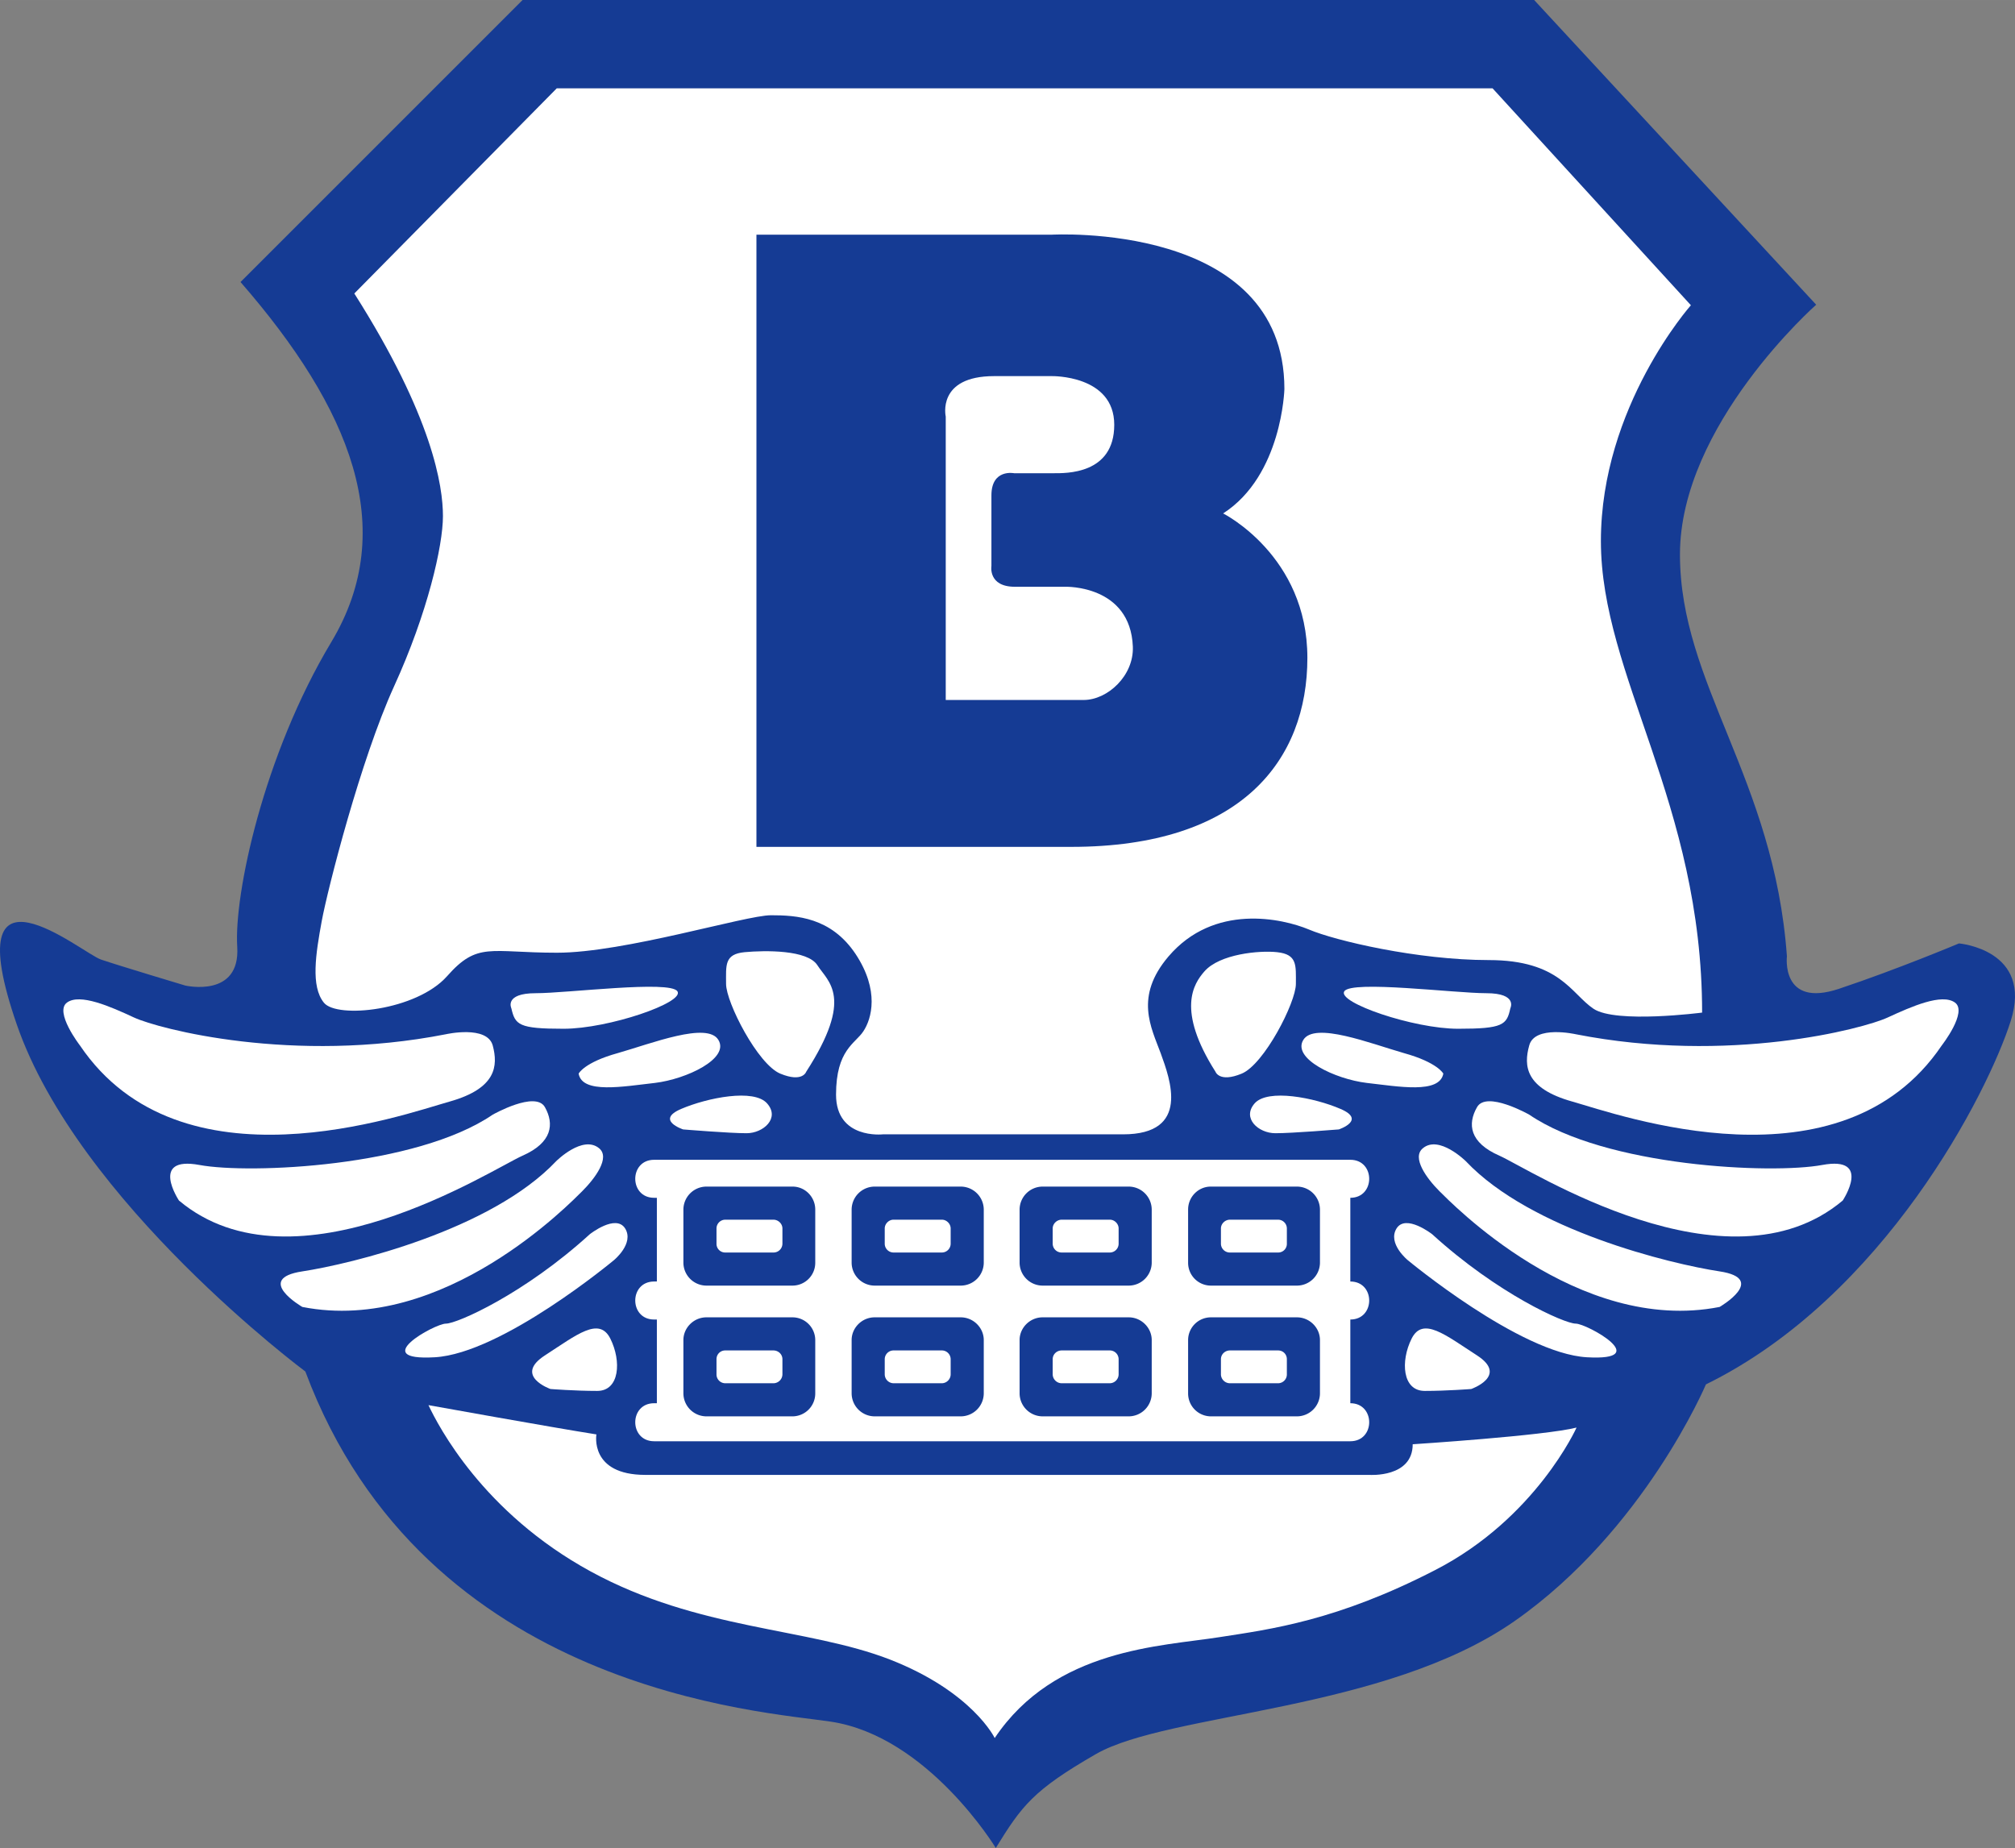 <svg xmlns="http://www.w3.org/2000/svg" width="2500" height="2293" viewBox="0 0 66.294 60.804"><rect x="0" y="0" width="66.294" height="60.804" fill="#808080" stroke="none"/><path d="M32.762 60.804s-2.232-3.681-5.436-4.158c-2.169-.333-13.338-.963-17.28-11.52 0 0-7.47-5.553-9.495-11.421-2.024-5.859 2.133-2.349 2.772-2.133.639.216 2.772.855 2.772.855s1.818.423 1.71-1.278.855-6.291 3.096-10.026c2.241-3.735.639-7.677-2.988-11.844L17.192 0h33.282l9.279 10.026s-4.482 3.951-4.482 8.217 3.096 7.362 3.519 13.221c0 0-.207 1.71 1.71 1.071s3.951-1.494 3.951-1.494 2.448.207 1.701 2.557c-.747 2.349-4.158 9.072-10.026 11.952 0 0-2.025 4.797-6.291 7.785-4.275 2.988-11.367 3.006-13.77 4.374-2.079 1.196-2.448 1.709-3.303 3.095z" fill="#153b94"/><path d="M36.947 37.323h-7.902s-1.539.171-1.539-1.305c0-1.485.639-1.683.9-2.088.27-.405.54-1.341-.261-2.547-.81-1.206-1.944-1.269-2.781-1.269s-4.824 1.233-7.038 1.233-2.61-.369-3.618.773c-1.008 1.134-3.618 1.404-4.05.873-.441-.54-.27-1.611-.072-2.691.198-1.062 1.278-5.301 2.376-7.713 1.107-2.421 1.611-4.635 1.611-5.607 0-.981-.333-3.258-2.916-7.326l6.66-6.75h30.789l6.525 7.137s-2.961 3.33-2.961 7.758c0 4.437 3.33 8.622 3.33 15.516 0 0-2.835.369-3.573-.126s-1.106-1.602-3.447-1.602c-2.34 0-5.058-.639-5.922-1.008-.864-.359-3.114-.873-4.617.892-1.125 1.323-.567 2.331-.252 3.186.306.846.99 2.664-1.242 2.664zM32.726 57.186s-.729-1.521-3.447-2.583c-2.709-1.053-6.3-.963-9.846-2.898-3.546-1.935-5.013-4.788-5.337-5.472 0 0 4.095.738 5.526.963 0 0-.234 1.332 1.611 1.332h23.823s1.422.099 1.422-1.008c0 0 4.329-.279 5.391-.549 0 0-1.341 2.988-4.653 4.689-3.23 1.665-5.4 1.944-7.083 2.205-1.926.306-5.427.369-7.407 3.321z" fill="#ffffff"/><path d="M44.426 39.411v2.754c.828 0 .828 1.251 0 1.251v2.754c.828 0 .828 1.251 0 1.251H21.521c-.828 0-.828-1.251 0-1.251h.09v-2.754h-.09c-.828 0-.828-1.251 0-1.251h.09v-2.754h-.09c-.828 0-.828-1.251 0-1.251h22.905c.828 0 .828 1.251 0 1.251zM39.989 35.262s.126.369.864.063 1.782-2.34 1.782-2.952c0-.612.054-.972-.621-1.044-.567-.062-1.89.054-2.394.639-.342.396-.927 1.251.369 3.294zM26.525 35.262s-.117.369-.855.063-1.782-2.34-1.782-2.952c0-.612-.063-.98.612-1.044.675-.062 2.07-.081 2.394.432.351.549 1.215 1.044-.369 3.501zM44.048 37.161s.918-.306.054-.675c-.855-.369-2.394-.675-2.826-.18-.423.486.126.98.684.98.549.001 2.088-.125 2.088-.125zM22.475 37.161s-.927-.306-.063-.675 2.394-.675 2.826-.18c.432.486-.126.98-.675.98-.558.001-2.088-.125-2.088-.125zM47.486 35.325s-.189-.369-1.296-.675c-1.098-.315-2.943-1.044-3.312-.432s1.044 1.287 2.088 1.413c1.044.117 2.394.369 2.52-.306zM19.037 35.325s.18-.369 1.287-.675c1.107-.315 2.952-1.044 3.312-.432.369.612-1.044 1.287-2.088 1.413-1.044.117-2.394.369-2.511-.306zM49.691 33.174s.252-.495-.792-.495-4.428-.432-4.671-.063c-.243.369 2.277 1.233 3.744 1.233 1.476 0 1.602-.126 1.719-.675zM16.823 33.174s-.243-.495.801-.495 4.419-.432 4.662-.063c.252.369-2.268 1.233-3.744 1.233s-1.593-.126-1.719-.675zM48.404 45.702s1.233-.432.188-1.107c-1.044-.675-1.782-1.287-2.15-.549-.369.738-.307 1.719.432 1.719.729 0 1.53-.063 1.53-.063zM18.11 45.702s-1.225-.432-.18-1.107c1.044-.675 1.782-1.287 2.151-.549s.306 1.719-.432 1.719-1.539-.063-1.539-.063zM47.117 40.608s-.864-.675-1.17-.189c-.306.495.369 1.044.369 1.044s3.69 3.069 5.895 3.195c2.214.126 0-1.107-.369-1.107s-2.574-.981-4.725-2.943z" fill="#ffffff"/><path d="M19.406 40.608s.854-.675 1.161-.189c.306.495-.369 1.044-.369 1.044s-3.681 3.069-5.896 3.195c-2.214.126 0-1.107.369-1.107s2.584-.981 4.735-2.943zM56.576 43.002s1.593-.927 0-1.17c-1.602-.243-6.201-1.35-8.352-3.627 0 0-.882-.873-1.413-.423-.369.306.117.981.549 1.413.333.324 4.545 4.725 9.216 3.807zM9.947 43.002s-1.602-.927 0-1.17c1.593-.243 6.201-1.35 8.352-3.627 0 0 .873-.873 1.413-.423.369.306-.126.981-.558 1.413-.333.324-4.545 4.725-9.207 3.807z" fill="#ffffff"/><path d="M60.626 39.501s.981-1.476-.675-1.17c-1.656.306-7.119.063-9.639-1.656 0 0-1.413-.801-1.719-.243-.314.549-.252 1.161.738 1.593.981.432 7.488 4.671 11.295 1.476zM5.888 39.501s-.981-1.476.675-1.17c1.656.306 7.128.063 9.648-1.656 0 0 1.413-.801 1.719-.243.306.549.243 1.161-.738 1.593-.981.432-7.497 4.671-11.304 1.476z" fill="#ffffff"/><path d="M51.842 34.029s-1.35-.306-1.53.369c-.189.675-.126 1.413 1.413 1.845 1.53.432 8.838 3.069 12.159-1.845 0 0 .864-1.107.432-1.413-.432-.306-1.413.126-2.214.495s-5.22 1.539-10.26.549zM14.672 34.029s1.35-.306 1.539.369c.18.675.117 1.413-1.413 1.845-1.539.432-8.847 3.069-12.168-1.845 0 0-.855-1.107-.423-1.413.423-.306 1.413.126 2.205.495.801.369 5.22 1.539 10.26.549z" fill="#ffffff"/><path d="M23.24 39.042h2.835c.414 0 .747.342.747.756v1.755a.75.75 0 0 1-.747.747H23.24a.759.759 0 0 1-.756-.747v-1.755a.76.76 0 0 1 .756-.756zM23.24 43.344h2.835a.75.75 0 0 1 .747.747v1.755a.753.753 0 0 1-.747.756H23.24a.76.76 0 0 1-.756-.756v-1.755c0-.405.342-.747.756-.747zM39.836 39.042h2.835a.76.76 0 0 1 .756.756v1.755a.759.759 0 0 1-.756.747h-2.835a.75.75 0 0 1-.747-.747v-1.755c0-.414.333-.756.747-.756zM39.836 43.344h2.835c.414 0 .756.342.756.747v1.755a.76.76 0 0 1-.756.756h-2.835a.753.753 0 0 1-.747-.756v-1.755a.75.75 0 0 1 .747-.747zM34.301 39.042h2.835a.76.76 0 0 1 .756.756v1.755a.759.759 0 0 1-.756.747h-2.835a.759.759 0 0 1-.756-.747v-1.755a.76.76 0 0 1 .756-.756zM34.301 43.344h2.835c.414 0 .756.342.756.747v1.755a.76.76 0 0 1-.756.756h-2.835a.76.76 0 0 1-.756-.756v-1.755c0-.405.342-.747.756-.747zM28.775 39.042h2.835a.76.76 0 0 1 .756.756v1.755a.759.759 0 0 1-.756.747h-2.835a.759.759 0 0 1-.756-.747v-1.755a.76.76 0 0 1 .756-.756zM28.775 43.344h2.835c.414 0 .756.342.756.747v1.755a.76.76 0 0 1-.756.756h-2.835a.76.76 0 0 1-.756-.756v-1.755c0-.405.342-.747.756-.747z" fill="#153b94"/><path d="M23.861 40.131h1.584c.162 0 .297.135.297.288v.504a.292.292 0 0 1-.297.288h-1.584a.284.284 0 0 1-.288-.288v-.504a.29.29 0 0 1 .288-.288zM23.861 44.433h1.584c.162 0 .297.126.297.288v.504a.298.298 0 0 1-.297.288h-1.584a.29.29 0 0 1-.288-.288v-.504c0-.162.126-.288.288-.288zM40.466 40.131h1.584a.29.29 0 0 1 .288.288v.504a.284.284 0 0 1-.288.288h-1.584a.292.292 0 0 1-.297-.288v-.504c0-.153.135-.288.297-.288zM40.466 44.433h1.584c.162 0 .288.126.288.288v.504a.29.29 0 0 1-.288.288h-1.584a.298.298 0 0 1-.297-.288v-.504c0-.162.135-.288.297-.288zM34.931 40.131h1.584c.153 0 .288.135.288.288v.504a.29.29 0 0 1-.288.288h-1.584a.292.292 0 0 1-.297-.288v-.504c0-.153.135-.288.297-.288zM34.931 44.433h1.584a.29.29 0 0 1 .288.288v.504a.296.296 0 0 1-.288.288h-1.584a.298.298 0 0 1-.297-.288v-.504c0-.162.135-.288.297-.288zM29.396 40.131h1.593c.153 0 .288.135.288.288v.504a.29.29 0 0 1-.288.288h-1.593a.29.29 0 0 1-.288-.288v-.504c0-.153.135-.288.288-.288zM29.396 44.433h1.593a.29.29 0 0 1 .288.288v.504a.296.296 0 0 1-.288.288h-1.593a.296.296 0 0 1-.288-.288v-.504a.29.29 0 0 1 .288-.288z" fill="#ffffff"/><path d="M35.246 27.864H24.887V7.722h9.702s7.668-.45 7.668 5.076c0 0-.072 2.844-2.016 4.095 0 0 2.772 1.386 2.772 4.752 0 3.357-2.16 6.219-7.767 6.219z" fill="#153b94"/><path d="M35.651 23.031h-4.536v-9.324s-.306-1.332 1.593-1.332h1.89s2.061-.045 2.061 1.602c0 1.638-1.602 1.593-1.998 1.593h-1.296s-.747-.153-.747.729v2.322s-.117.685.774.685h1.665s2.133-.063 2.214 1.971c.036.953-.828 1.754-1.62 1.754z" fill="#ffffff"/></svg>